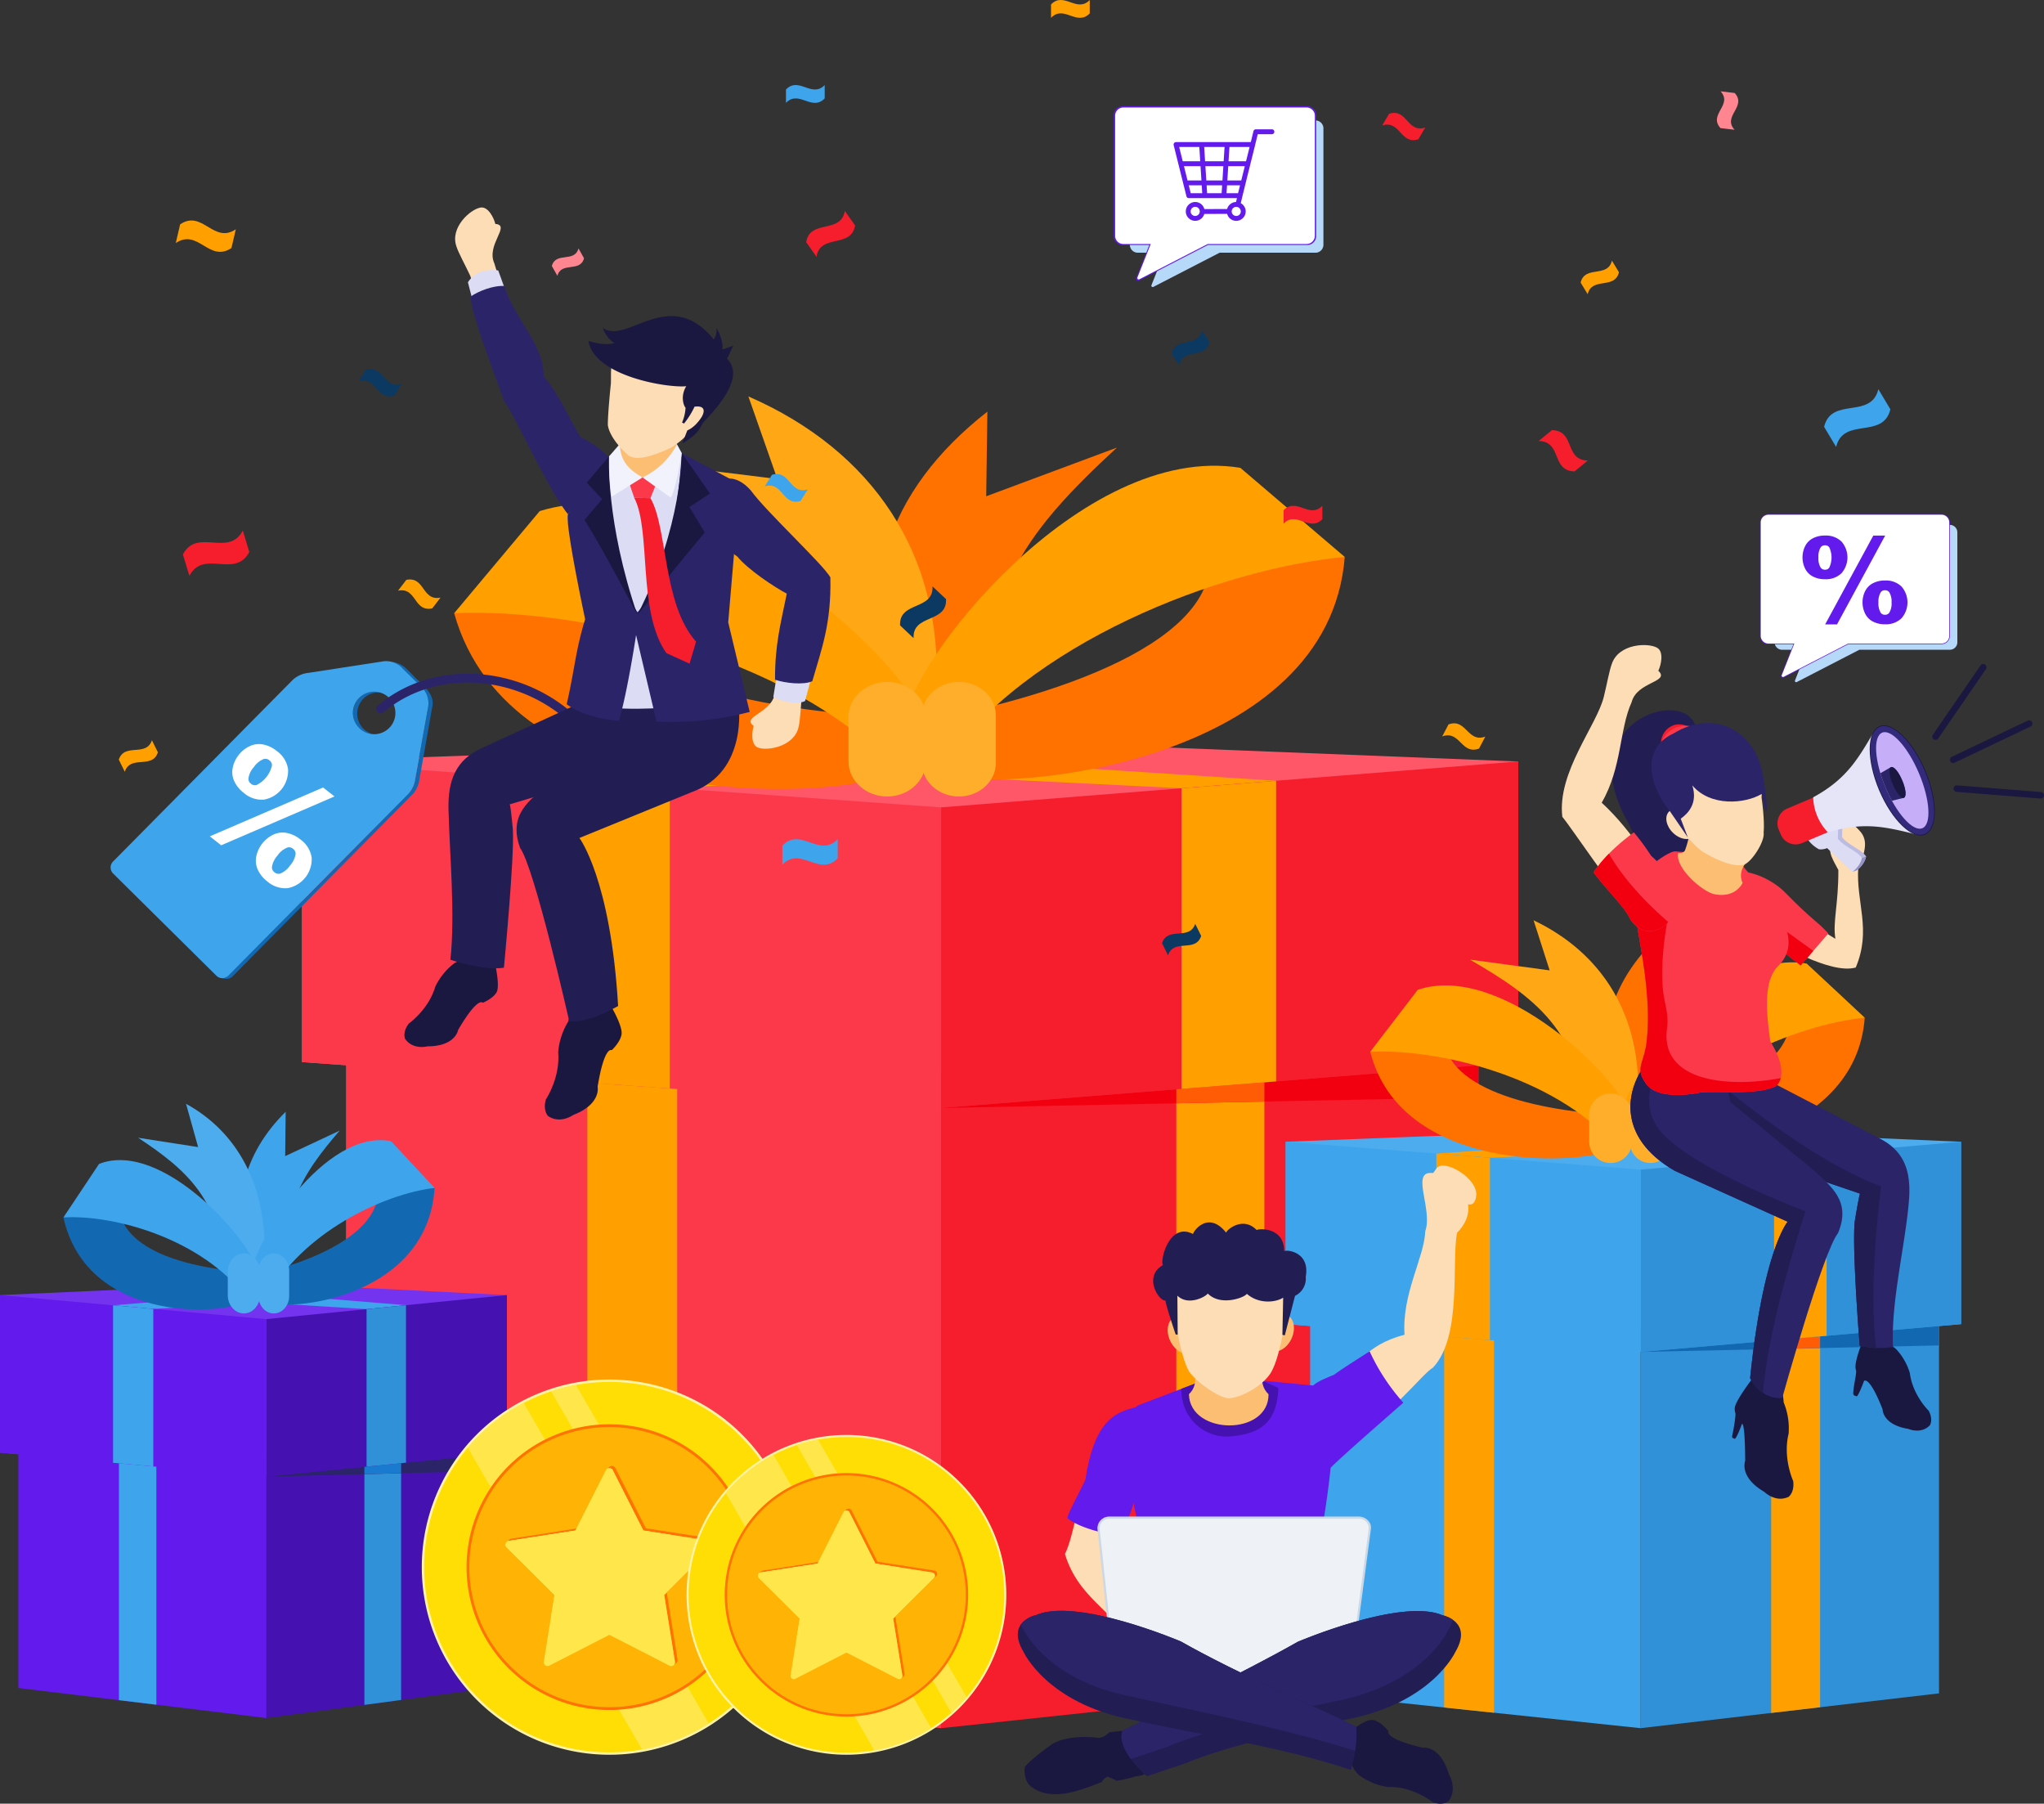 <svg xmlns="http://www.w3.org/2000/svg" width="676.015" height="596.406" viewBox="0 0 676.015 596.406">
  <rect x="0" y="0" width="676.015" height="596.406" fill="#333333" stroke="none"/>
  <g id="Group_21" data-name="Group 21" transform="translate(-1216.781 -204.478)">
    <g id="Group_4" data-name="Group 4" transform="translate(1316.658 335.564)">
      <path id="Path_3" data-name="Path 3" d="M1641.722,770.544,1831.13,755.4V656l-190.894-7.59L1428.865,656v99.4Z" transform="translate(-1428.865 -535.287)" fill="#ff5668" fill-rule="evenodd"/>
      <path id="Path_4" data-name="Path 4" d="M1813.105,1058.9l177.752-18.975V833.463l-177.752,7.59Z" transform="translate(-1601.735 -618.544)" fill="#f61d2d" fill-rule="evenodd"/>
      <path id="Path_5" data-name="Path 5" d="M1455.318,1039.924l196.819,18.975V841.053l-196.819-7.59Z" transform="translate(-1440.767 -618.544)" fill="#fb394b" fill-rule="evenodd"/>
      <path id="Path_6" data-name="Path 6" d="M1630.145,1056.894V847.705h-29.712v206.322Z" transform="translate(-1506.054 -624.952)" fill="#ffa000" fill-rule="evenodd"/>
      <path id="Path_7" data-name="Path 7" d="M1983.649,1053.833V847.569h-29.135v209.372Z" transform="translate(-1665.354 -624.891)" fill="#ffa000" fill-rule="evenodd"/>
      <path id="Path_8" data-name="Path 8" d="M1990.307,855.391l.3-10.586-178.055,14.135Z" transform="translate(-1601.487 -623.647)" fill="#f20010" fill-rule="evenodd"/>
      <path id="Path_9" data-name="Path 9" d="M1983.649,861.328v-6.456l-29.135,2.316v4.721Z" transform="translate(-1665.354 -628.176)" fill="#ff5c05" fill-rule="evenodd"/>
      <path id="Path_10" data-name="Path 10" d="M1684.641,662.994,1591.98,669l31.909,2.293,75.462-3.552Z" transform="translate(-1502.251 -541.851)" fill="#ffa000" fill-rule="evenodd"/>
      <path id="Path_11" data-name="Path 11" d="M1834.046,662.856l92.66,6.012-31.291,2.488-76.08-3.746Z" transform="translate(-1604.537 -541.788)" fill="#ffa000" fill-rule="evenodd"/>
      <path id="Path_12" data-name="Path 12" d="M1781.792,553.818c-16.1-41.859-3.928-75.824,29.363-101.919l-.388,27.994,43.225-16.093c-29.83,27.533-51.06,52.475-36.53,98.3Z" transform="translate(-1584.475 -446.879)" fill="#ff7200" fill-rule="evenodd"/>
      <path id="Path_13" data-name="Path 13" d="M1728.373,539.573c2-44.626-21.061-78.87-62.2-96.8l9.572,27.3-47.573-5.877c38.223,20.126,67.186,39.681,68.019,87.829Z" transform="translate(-1518.535 -442.773)" fill="#ffa715" fill-rule="evenodd"/>
      <path id="Path_14" data-name="Path 14" d="M1806.7,607.04c21.862,5.764,126.249-4.708,131.519-72.251l-45.53-5.465c8.926,30.592-43.815,50.984-98.229,60.559Z" transform="translate(-1593.346 -481.712)" fill="#ff7200" fill-rule="evenodd"/>
      <path id="Path_15" data-name="Path 15" d="M1791.152,569.622c.621-19.108,58.327-93.087,111.05-84.5l34.528,29.468c-40.688,3.746-105.764,28.392-133.35,69.685Z" transform="translate(-1591.858 -461.516)" fill="#ffa000" fill-rule="evenodd"/>
      <path id="Path_16" data-name="Path 16" d="M1664.253,616.986c-20.439,8.664-125.478,12.538-143.9-53.383l43.85-11.587c-2.819,31.4,53.209,44.338,108.769,46.38Z" transform="translate(-1470.025 -491.921)" fill="#ff7200" fill-rule="evenodd"/>
      <path id="Path_17" data-name="Path 17" d="M1674.75,577.975c-4.352-18.767-75.77-83.9-126.1-68.252l-28.3,33.771c40.875-1.841,109.907,13.618,145.2,50.6Z" transform="translate(-1470.025 -471.812)" fill="#ffa000" fill-rule="evenodd"/>
      <path id="Path_18" data-name="Path 18" d="M1813.821,614.389h0c6.719,0,12.217,4.964,12.217,11.029v15.825c0,6.064-5.5,11.03-12.217,11.03h0c-6.716,0-12.215-4.962-12.215-11.03V625.418C1801.606,619.352,1807.1,614.389,1813.821,614.389Z" transform="translate(-1596.561 -519.983)" fill="#ffae2b" fill-rule="evenodd"/>
      <path id="Path_19" data-name="Path 19" d="M1770.226,614.389h0c7.027,0,12.776,5.192,12.776,11.536v14.812c0,6.344-5.751,11.537-12.776,11.537h0c-7.026,0-12.777-5.192-12.777-11.537V625.925C1757.449,619.581,1763.2,614.389,1770.226,614.389Z" transform="translate(-1576.695 -519.983)" fill="#ffae2b" fill-rule="evenodd"/>
      <path id="Path_20" data-name="Path 20" d="M1813.105,677.385,2004,662.206v99.4l-190.894,15.18Z" transform="translate(-1601.735 -541.496)" fill="#f61d2d" fill-rule="evenodd"/>
      <path id="Path_21" data-name="Path 21" d="M1428.865,662.206l211.37,15.18v99.4l-211.37-15.18Z" transform="translate(-1428.865 -541.496)" fill="#fb394b" fill-rule="evenodd"/>
      <path id="Path_22" data-name="Path 22" d="M1623.89,676.213v99.4l-31.909-2.292v-99.4Z" transform="translate(-1502.251 -546.766)" fill="#ffa000" fill-rule="evenodd"/>
      <path id="Path_23" data-name="Path 23" d="M1988.928,673.785v99.4l-31.291,2.488v-99.4Z" transform="translate(-1666.759 -546.705)" fill="#ffa000" fill-rule="evenodd"/>
    </g>
    <g id="Group_5" data-name="Group 5" transform="translate(1642.002 508.782)">
      <path id="Path_24" data-name="Path 24" d="M2138.486,956.5l105.177-9.187v-60.3l-106-4.6-117.37,4.6v60.3Z" transform="translate(-2020.291 -813.781)" fill="#4dacee" fill-rule="evenodd"/>
      <path id="Path_25" data-name="Path 25" d="M2233.652,1131.425l98.7-11.511V994.667l-98.7,4.6Z" transform="translate(-2116.282 -864.288)" fill="#3091d8" fill-rule="evenodd"/>
      <path id="Path_26" data-name="Path 26" d="M2034.976,1119.915l109.292,11.511V999.27l-109.292-4.6Z" transform="translate(-2026.898 -864.288)" fill="#3ea5ec" fill-rule="evenodd"/>
      <path id="Path_27" data-name="Path 27" d="M2132.059,1130.208v-126.9h-16.5V1128.47Z" transform="translate(-2063.153 -868.175)" fill="#ffa000" fill-rule="evenodd"/>
      <path id="Path_28" data-name="Path 28" d="M2328.354,1128.351V1003.224h-16.178v127.013Z" transform="translate(-2151.61 -868.138)" fill="#ffa000" fill-rule="evenodd"/>
      <path id="Path_29" data-name="Path 29" d="M2332.051,1007.969l.169-6.422-98.872,8.575Z" transform="translate(-2116.145 -867.384)" fill="#1369b1" fill-rule="evenodd"/>
      <path id="Path_30" data-name="Path 30" d="M2328.354,1011.569v-3.916l-16.178,1.406v2.864Z" transform="translate(-2151.61 -870.13)" fill="#ff5c05" fill-rule="evenodd"/>
      <path id="Path_31" data-name="Path 31" d="M2162.319,891.253l-51.454,3.645,17.719,1.391,41.9-2.155Z" transform="translate(-2061.041 -817.762)" fill="#ffa000" fill-rule="evenodd"/>
      <path id="Path_32" data-name="Path 32" d="M2245.282,891.169l51.452,3.648-17.376,1.508-42.247-2.272Z" transform="translate(-2117.839 -817.725)" fill="#ffa000" fill-rule="evenodd"/>
      <path id="Path_33" data-name="Path 33" d="M2216.266,825.021c-8.938-25.393-2.181-46,16.3-61.828l-.216,16.983,24-9.764c-16.566,16.7-28.354,31.834-20.285,59.633Z" transform="translate(-2106.699 -760.148)" fill="#ff7200" fill-rule="evenodd"/>
      <path id="Path_34" data-name="Path 34" d="M2186.6,816.381c1.11-27.073-11.695-47.846-34.537-58.723l5.315,16.561-26.417-3.566c21.226,12.21,37.309,24.073,37.771,53.282Z" transform="translate(-2070.082 -757.658)" fill="#ffa715" fill-rule="evenodd"/>
      <path id="Path_35" data-name="Path 35" d="M2230.1,857.309c12.139,3.5,70.1-2.856,73.03-43.83l-25.282-3.315c4.956,18.558-24.33,30.928-54.546,36.737Z" transform="translate(-2111.625 -781.28)" fill="#ff7200" fill-rule="evenodd"/>
      <path id="Path_36" data-name="Path 36" d="M2221.463,834.61c.345-11.592,32.388-56.471,61.664-51.26l19.174,17.877c-22.593,2.272-58.73,17.224-74.047,42.273Z" transform="translate(-2110.798 -769.028)" fill="#ffa000" fill-rule="evenodd"/>
      <path id="Path_37" data-name="Path 37" d="M2151,863.343c-11.349,5.255-69.675,7.606-79.906-32.385l24.351-7.029c-1.567,19.047,29.545,26.9,60.4,28.135Z" transform="translate(-2043.145 -787.473)" fill="#ff7200" fill-rule="evenodd"/>
      <path id="Path_38" data-name="Path 38" d="M2156.826,839.677c-2.416-11.384-42.074-50.9-70.023-41.4l-15.713,20.486c22.7-1.116,61.031,8.262,80.631,30.7Z" transform="translate(-2043.145 -775.274)" fill="#ffa000" fill-rule="evenodd"/>
      <path id="Path_39" data-name="Path 39" d="M2234.051,861.767h0a6.758,6.758,0,0,1,6.784,6.691v9.6a6.76,6.76,0,0,1-6.784,6.691h0a6.758,6.758,0,0,1-6.783-6.691v-9.6A6.757,6.757,0,0,1,2234.051,861.767Z" transform="translate(-2113.41 -804.497)" fill="#ffae2b" fill-rule="evenodd"/>
      <path id="Path_40" data-name="Path 40" d="M2209.844,861.767h0a7.067,7.067,0,0,1,7.094,7v8.985a7.07,7.07,0,0,1-7.094,7h0a7.069,7.069,0,0,1-7.094-7v-8.985A7.067,7.067,0,0,1,2209.844,861.767Z" transform="translate(-2102.379 -804.497)" fill="#ffae2b" fill-rule="evenodd"/>
      <path id="Path_41" data-name="Path 41" d="M2233.652,899.983l106-9.208v60.3l-106,9.209Z" transform="translate(-2116.282 -817.547)" fill="#3091d8" fill-rule="evenodd"/>
      <path id="Path_42" data-name="Path 42" d="M2020.291,890.775l117.37,9.208v60.3l-117.37-9.209Z" transform="translate(-2020.291 -817.547)" fill="#3ea5ec" fill-rule="evenodd"/>
      <path id="Path_43" data-name="Path 43" d="M2128.584,899.271v60.3l-17.719-1.391v-60.3Z" transform="translate(-2061.041 -820.744)" fill="#ffa000" fill-rule="evenodd"/>
      <path id="Path_44" data-name="Path 44" d="M2331.285,897.8v60.3l-17.375,1.509v-60.3Z" transform="translate(-2152.39 -820.708)" fill="#ffa000" fill-rule="evenodd"/>
    </g>
    <g id="Group_6" data-name="Group 6" transform="translate(1216.781 569.476)">
      <path id="Path_45" data-name="Path 45" d="M1336.016,1039.711l78.942-7.935V979.7l-79.56-3.976-88.1,3.976v52.078Z" transform="translate(-1247.303 -916.458)" fill="#7433ee" fill-rule="evenodd"/>
      <path id="Path_46" data-name="Path 46" d="M1407.447,1163.174l74.083-9.941v-80.56l-74.083,3.976Z" transform="translate(-1319.352 -960.076)" fill="#4512b1" fill-rule="evenodd"/>
      <path id="Path_47" data-name="Path 47" d="M1258.329,1153.233l82.03,9.941v-86.525l-82.03-3.976Z" transform="translate(-1252.264 -960.076)" fill="#631aec" fill-rule="evenodd"/>
      <path id="Path_48" data-name="Path 48" d="M1331.192,1162.123v-81.989H1318.81v80.487Z" transform="translate(-1279.474 -963.433)" fill="#3ea5ec" fill-rule="evenodd"/>
      <path id="Path_49" data-name="Path 49" d="M1478.526,1160.519v-80.455h-12.143v82.084Z" transform="translate(-1345.867 -963.402)" fill="#3091d8" fill-rule="evenodd"/>
      <path id="Path_50" data-name="Path 50" d="M1481.3,1084.161l.126-5.545-74.21,7.405Z" transform="translate(-1319.248 -962.75)" fill="#2b2468" fill-rule="evenodd"/>
      <path id="Path_51" data-name="Path 51" d="M1478.526,1087.272v-3.382l-12.143,1.214v2.474Z" transform="translate(-1345.867 -965.123)" fill="#197acf" fill-rule="evenodd"/>
      <path id="Path_52" data-name="Path 52" d="M1353.9,983.364l-38.618,3.149,13.3,1.2,31.451-1.861Z" transform="translate(-1277.889 -919.896)" fill="#3ea5ec" fill-rule="evenodd"/>
      <path id="Path_53" data-name="Path 53" d="M1416.173,983.293l38.62,3.149-13.043,1.3-31.707-1.964Z" transform="translate(-1320.52 -919.864)" fill="#3ea5ec" fill-rule="evenodd"/>
      <path id="Path_54" data-name="Path 54" d="M1394.4,926.167c-6.709-21.931-1.637-39.725,12.236-53.4l-.161,14.667,18.016-8.433c-12.432,14.425-21.281,27.493-15.223,51.5Z" transform="translate(-1312.158 -870.141)" fill="#3ea5ec" fill-rule="evenodd"/>
      <path id="Path_55" data-name="Path 55" d="M1372.132,918.7c.834-23.379-8.777-41.321-25.922-50.714l3.99,14.3-19.827-3.078c15.931,10.543,28,20.789,28.349,46.014Z" transform="translate(-1284.676 -867.989)" fill="#4dacee" fill-rule="evenodd"/>
      <path id="Path_56" data-name="Path 56" d="M1404.776,954.05c9.111,3.021,52.618-2.466,54.815-37.853l-18.978-2.862c3.72,16.027-18.261,26.71-40.939,31.727Z" transform="translate(-1315.855 -888.39)" fill="#1369b1" fill-rule="evenodd"/>
      <path id="Path_57" data-name="Path 57" d="M1398.3,934.447c.258-10.009,24.308-48.769,46.283-44.268l14.392,15.437c-16.958,1.964-44.082,14.876-55.579,36.509Z" transform="translate(-1315.235 -877.809)" fill="#3ea5ec" fill-rule="evenodd"/>
      <path id="Path_58" data-name="Path 58" d="M1345.407,959.261c-8.518,4.537-52.294,6.568-59.974-27.968l18.276-6.07c-1.175,16.449,22.175,23.229,45.332,24.3Z" transform="translate(-1264.458 -893.739)" fill="#1369b1" fill-rule="evenodd"/>
      <path id="Path_59" data-name="Path 59" d="M1349.783,938.823c-1.814-9.832-31.579-43.956-52.558-35.757l-11.792,17.692c17.036-.964,45.807,7.135,60.517,26.513Z" transform="translate(-1264.458 -883.203)" fill="#3ea5ec" fill-rule="evenodd"/>
      <path id="Path_60" data-name="Path 60" d="M1407.746,957.9h0c2.8,0,5.091,2.6,5.091,5.778v8.291c0,3.179-2.292,5.78-5.091,5.78h0c-2.8,0-5.092-2.6-5.092-5.78v-8.291C1402.654,960.5,1404.944,957.9,1407.746,957.9Z" transform="translate(-1317.196 -908.44)" fill="#4dacee" fill-rule="evenodd"/>
      <path id="Path_61" data-name="Path 61" d="M1389.576,957.9h0c2.927,0,5.323,2.72,5.323,6.041V971.7c0,3.324-2.4,6.044-5.323,6.044h0c-2.929,0-5.326-2.72-5.326-6.044v-7.762C1384.25,960.621,1386.647,957.9,1389.576,957.9Z" transform="translate(-1308.916 -908.44)" fill="#4dacee" fill-rule="evenodd"/>
      <path id="Path_62" data-name="Path 62" d="M1407.447,990.9l79.559-7.954v52.079l-79.559,7.953Z" transform="translate(-1319.352 -919.71)" fill="#4512b1" fill-rule="evenodd"/>
      <path id="Path_63" data-name="Path 63" d="M1247.3,982.949l88.1,7.954v52.078l-88.1-7.953Z" transform="translate(-1247.303 -919.71)" fill="#631aec" fill-rule="evenodd"/>
      <path id="Path_64" data-name="Path 64" d="M1328.585,990.29v52.076l-13.3-1.2V989.088Z" transform="translate(-1277.889 -922.471)" fill="#3ea5ec" fill-rule="evenodd"/>
      <path id="Path_65" data-name="Path 65" d="M1480.725,989.017v52.077l-13.043,1.3V990.32Z" transform="translate(-1346.452 -922.439)" fill="#3091d8" fill-rule="evenodd"/>
    </g>
    <g id="Group_7" data-name="Group 7" transform="translate(1356.283 660.638)">
      <path id="Path_66" data-name="Path 66" d="M1500.9,1095.743a62.035,62.035,0,1,1,62.035,62.035A62.036,62.036,0,0,1,1500.9,1095.743Z" transform="translate(-1500.898 -1033.709)" fill="#fff3a8" fill-rule="evenodd"/>
      <path id="Path_67" data-name="Path 67" d="M1563.575,1035.135a61.25,61.25,0,1,1-61.249,61.25A61.249,61.249,0,0,1,1563.575,1035.135Z" transform="translate(-1501.54 -1034.35)" fill="#ffde05" fill-rule="evenodd"/>
      <path id="Path_68" data-name="Path 68" d="M1622.033,1136.9a61.641,61.641,0,0,1-5.928,6.06l-59.991-103.905a60.839,60.839,0,0,1,8.217-2.1l57.7,99.945Zm-13.774,12-61.2-106a61.486,61.486,0,0,0-18.475,14.813l57.619,99.8A60.863,60.863,0,0,0,1608.259,1148.891Z" transform="translate(-1513.354 -1035.167)" fill="#ffe74b" fill-rule="evenodd"/>
      <path id="Path_69" data-name="Path 69" d="M1527.8,1107.844a47.237,47.237,0,1,0,47.237-47.236A47.236,47.236,0,0,0,1527.8,1107.844Z" transform="translate(-1513.001 -1045.811)" fill="#ff7200" fill-rule="evenodd"/>
      <path id="Path_70" data-name="Path 70" d="M1575.784,1062.271a46.322,46.322,0,1,1-46.321,46.322A46.322,46.322,0,0,1,1575.784,1062.271Z" transform="translate(-1513.75 -1046.559)" fill="#ffb305" fill-rule="evenodd"/>
      <path id="Path_71" data-name="Path 71" d="M1587.943,1086.344l10.08,19.915,22.054,3.433.248.064.224.109.194.148.161.181.124.209.083.23.037.247-.013.256-.02.1-.028.1-.035.095-.042.091-.049.086-.056.081-.06.077-.068.072-15.825,15.742,3.552,22.04.014.256-.036.246-.082.23-.123.21-.161.182-.857.743.161-.182.123-.21.082-.23.035-.248-.014-.255-3.552-22.039,15.825-15.743.067-.072.062-.077.055-.082.048-.086.043-.091.036-.094.026-.1.022-.1.013-.256-.036-.246-.083-.231-.123-.209-.161-.181-.195-.147-.224-.11-.248-.065L1597.167,1107l-10.081-19.915-.047-.086-.055-.083-.061-.078-.067-.074-.073-.068-.081-.064-.086-.057-.091-.052-.24-.092-.245-.042-.245.008-.238.054-.222.1-.2.14.857-.743.2-.139.222-.1.238-.054.245-.008.246.042.24.092.091.05.086.057.08.063.073.069.068.074.062.078.053.082.048.086Zm-34.342,23.34,22-3.425-.857.743-22,3.424-.1.016-.1.025-.1.032-.1.041-.1.05-.091.059-.088.068.857-.744.087-.066.091-.059.1-.051.1-.041.1-.034.1-.024Z" transform="translate(-1523.918 -1057.077)" fill="#ff7200" fill-rule="evenodd"/>
      <path id="Path_72" data-name="Path 72" d="M1586.717,1087.693l10.081,19.915,22.052,3.432a1.267,1.267,0,0,1,.7,2.149l-15.826,15.743,3.552,22.039a1.266,1.266,0,0,1-1.873,1.3l-19.818-10.164-19.865,10.187a1.265,1.265,0,0,1-1.826-1.324l3.55-22.04-15.826-15.743a1.267,1.267,0,0,1,.758-2.158l22-3.424,10.081-19.915a1.267,1.267,0,0,1,2.264,0Z" transform="translate(-1523.549 -1057.683)" fill="#ffe74b" fill-rule="evenodd"/>
      <path id="Path_73" data-name="Path 73" d="M1586.717,1087.693l10.081,19.915,9.031,1.406a142.055,142.055,0,0,1-22.379,17.656,147.543,147.543,0,0,1-17.17,9.5l1.166-7.237-15.826-15.743a1.268,1.268,0,0,1,.758-2.158l22-3.424,10.081-19.915a1.267,1.267,0,0,1,2.264,0Z" transform="translate(-1523.549 -1057.683)" fill="#ffe74b" fill-rule="evenodd"/>
    </g>
    <g id="Group_8" data-name="Group 8" transform="translate(1443.625 678.735)">
      <path id="Path_74" data-name="Path 74" d="M1660.084,1119.891a52.872,52.872,0,1,1,52.873,52.873A52.873,52.873,0,0,1,1660.084,1119.891Z" transform="translate(-1659.857 -1066.791)" fill="#fff3a8" fill-rule="evenodd"/>
      <circle id="Ellipse_7" data-name="Ellipse 7" cx="52.204" cy="52.204" r="52.204" transform="translate(0 104.392) rotate(-89.009)" fill="#ffde05"/>
      <path id="Path_75" data-name="Path 75" d="M1763.329,1154.965a52.711,52.711,0,0,1-5.056,5.166l-51.13-88.56a51.969,51.969,0,0,1,7-1.79l49.181,85.184Zm-11.742,10.225-52.162-90.348a52.423,52.423,0,0,0-15.746,12.624l49.109,85.06A51.89,51.89,0,0,0,1751.587,1165.19Z" transform="translate(-1670.473 -1068.034)" fill="#ffe74b" fill-rule="evenodd"/>
      <path id="Path_76" data-name="Path 76" d="M1683.012,1130.206a40.26,40.26,0,1,0,40.26-40.26A40.259,40.259,0,0,0,1683.012,1130.206Z" transform="translate(-1670.173 -1077.107)" fill="#ff7200" fill-rule="evenodd"/>
      <circle id="Ellipse_8" data-name="Ellipse 8" cx="39.48" cy="39.48" r="39.48" transform="translate(12.923 14.327) rotate(-1.019)" fill="#ffb305"/>
      <path id="Path_77" data-name="Path 77" d="M1734.272,1111.88l8.592,16.975,18.8,2.926.212.056.189.093.167.125.138.155.1.179.071.2.031.21-.012.218-.017.088-.024.084-.03.08-.036.078-.041.074-.048.069-.052.066-.057.062-13.488,13.418,3.028,18.785.011.218-.03.21-.07.2-.106.178-.136.155-.731.633.138-.156.106-.178.069-.2.031-.211-.013-.219-3.027-18.785,13.487-13.417.057-.062.053-.065.047-.069.042-.074.035-.077.031-.082.024-.084.017-.086.011-.219-.031-.21-.07-.2-.1-.178-.139-.155-.166-.127-.19-.093-.212-.055-18.8-2.926-8.592-16.974-.041-.073-.046-.071-.052-.068-.058-.062-.062-.058-.069-.054-.073-.05-.078-.043-.2-.078-.21-.035-.209.005-.2.047-.189.083-.172.119.73-.634.172-.118.189-.084.2-.046.207-.006.211.035.2.079.077.044.073.048.069.054.062.059.057.062.053.067.046.07.041.073ZM1705,1131.774l18.747-2.918-.731.633-18.747,2.918-.088.013-.087.021-.087.029-.084.035-.08.043-.078.05-.075.058.731-.633.074-.057.079-.051.08-.042.084-.035.086-.028.088-.021Z" transform="translate(-1679.477 -1086.709)" fill="#ff7200" fill-rule="evenodd"/>
      <path id="Path_78" data-name="Path 78" d="M1733.228,1113.03,1741.82,1130l18.8,2.926a1.079,1.079,0,0,1,.6,1.832l-13.488,13.417,3.026,18.786a1.08,1.08,0,0,1-1.6,1.109l-16.891-8.663-16.93,8.683a1.078,1.078,0,0,1-1.451-.47,1.061,1.061,0,0,1-.1-.659l3.024-18.786-13.488-13.416a1.081,1.081,0,0,1,.645-1.841l18.747-2.918,8.593-16.974a1.079,1.079,0,0,1,1.929,0Z" transform="translate(-1679.163 -1087.225)" fill="#ffe74b" fill-rule="evenodd"/>
      <path id="Path_79" data-name="Path 79" d="M1733.228,1113.03,1741.82,1130l7.7,1.2a121.068,121.068,0,0,1-19.074,15.047,125.548,125.548,0,0,1-14.634,8.1l.993-6.168-13.488-13.416a1.081,1.081,0,0,1,.645-1.841l18.747-2.918,8.593-16.974a1.079,1.079,0,0,1,1.929,0Z" transform="translate(-1679.163 -1087.225)" fill="#ffe74b" fill-rule="evenodd"/>
    </g>
    <g id="Group_11" data-name="Group 11" transform="translate(1733.326 417.774)">
      <g id="Group_9" data-name="Group 9" transform="translate(22.693 135.435)">
        <path id="Path_80" data-name="Path 80" d="M2364.436,1011.48s-2.878,6.958-2.025,9.1c.334.84-.86,5.324-.9,7.626-.016.98.864.852,1.041,1.04.47.5,2.533-5.087,2.533-5.087s1.717-1.888,6.128,9.394c0,0-.081,5.1,8.521,6.475,0,0,4.159,1.87,7.113-1.192,0,0,1.223-1.825-.392-4.817,0,0-5.3-5.14-6.224-12.432a19.877,19.877,0,0,0-4.642-8.043s-2.768-2.28-3.963-1.4S2364.436,1011.48,2364.436,1011.48Z" transform="translate(-2287.823 -916.28)" fill="#1a1840" fill-rule="evenodd"/>
        <path id="Path_81" data-name="Path 81" d="M2295.457,1032.929s-5.484,7.128-5.881,9.638a4.272,4.272,0,0,0,.169,1.868c.2.661-.5,5.151-1.047,7.457-.237,1.006.577.818.716,1.019.484.7,2.494-4.824,2.494-4.824s1.013-1.535,1.088,12.151c0,0-2.153,5.339,6.357,10.284,0,0,3.626,3.659,7.982,1.629,0,0,2.029-1.43,1.54-5.239,0,0-3.5-7.569-1.519-15.633a22.437,22.437,0,0,0-1.633-10.36s-.192-4.087-1.281-4.932C2301.308,1033.554,2297.144,1036.364,2295.457,1032.929Z" transform="translate(-2255.045 -925.93)" fill="#1a1840" fill-rule="evenodd"/>
        <path id="Path_82" data-name="Path 82" d="M2298.146,855.645l34.582,18.005c7.929,4.128,10.258,10.7,9.554,20.065-1.1,14.6-6.117,34.189-5.272,48.795a29.034,29.034,0,0,1-11.051-.394s-2.612-32.445-1.617-41.217c0,0,1.249-7.712,1.721-9.086l-36.17-12.356-12.137-24.517Z" transform="translate(-2250.142 -845.852)" fill="#2b2468" fill-rule="evenodd"/>
        <path id="Path_83" data-name="Path 83" d="M2331.4,942.815a34.005,34.005,0,0,1-5.437-.7s-2.612-32.445-1.617-41.217c0,0,1.249-7.712,1.721-9.086l-36.17-12.356-12.137-24.517,1.332.046c17.4,14.307,37.157,28.143,53.963,34.418C2333.051,889.4,2328.692,921.536,2331.4,942.815Z" transform="translate(-2250.142 -845.852)" fill="#221e54" fill-rule="evenodd"/>
        <path id="Path_84" data-name="Path 84" d="M2242.249,876.849l37.307,16.819s-8.1,9.315-12.417,51.7c.79,1.974,4.99,7.316,10.633,6.526,0,0,13.456-48.221,18.448-54.476,4.371-10.406-2.076-15.322-8.45-21.071l-27.157-22.216-1.345-6.34-24.235-9.373C2225.23,849,2222.685,865.577,2242.249,876.849Z" transform="translate(-2227.558 -838.42)" fill="#2b2468" fill-rule="evenodd"/>
        <path id="Path_85" data-name="Path 85" d="M2242.249,876.849l37.307,16.819s-8.1,9.315-12.417,51.7a12.637,12.637,0,0,0,4.294,4.887c1.758-23.537,13.569-58.185,14.015-60.06-7.839-2.984-35.2-14.014-46.346-24.724-7.956-7.641-6.108-17.509-.575-25.7l-3.494-1.352C2225.23,849,2222.685,865.577,2242.249,876.849Z" transform="translate(-2227.558 -838.42)" fill="#221e54" fill-rule="evenodd"/>
      </g>
      <path id="Path_86" data-name="Path 86" d="M2242.223,654.333s9.722-12.245,2.254-15.56c-.806-16.5-42.557-4.836-22.724,29.724,2.215,3.857,7.725,18.485-1.9,18.977C2226.692,697.636,2252.871,686.61,2242.223,654.333Z" transform="translate(-2199.851 -609.84)" fill="#221e54" fill-rule="evenodd"/>
      <path id="Path_87" data-name="Path 87" d="M2324.492,714.564c-1.616-3.17-3.682-5.875-2.317-9.19-1.877-1.5-.256-4.226.98-5.6.542-.726,4.714-2.226,7.78,1.179,2.093,2.109,4.031,4.657.131,12.895-.742,11.543,4.469,20.413-.826,32.956-8.695,2.391-25.452-8.38-29.233-9.109-13.664-3.644-12.324-11.942-7.264-16.939,1.367-1.248,19.918,10.592,29.774,16.553C2322.565,731.829,2324.55,725.867,2324.492,714.564Z" transform="translate(-2233.034 -640.174)" fill="#fdddb6" fill-rule="evenodd"/>
      <path id="Path_88" data-name="Path 88" d="M2281.693,729.813c7.3-4.267,17.323,1.31,21.227,5.291,9.574,9.758,10.136,9.055,14.455,13.676l-9.168,10.594L2285.849,741.9Z" transform="translate(-2229.22 -653.432)" fill="#fb394b" fill-rule="evenodd"/>
      <path id="Path_89" data-name="Path 89" d="M2313.346,758.607l-4.175,4.824-22.359-17.473-2.978-8.66Z" transform="translate(-2230.183 -657.49)" fill="#f20010" fill-rule="evenodd"/>
      <path id="Path_90" data-name="Path 90" d="M2262.995,717.725c3.124,6.394,25.966,24.753,14.028,36.377-4.942,4.813-3.98,15.205-2.623,24.975,0,0,6.659,9.7,2.07,14.671-5.929,3.182-18.765,1.606-25.1,2.181,0,0-13.712,3.164-18.042-2.871-3.881-5.41-.629-6.481.213-14.23,2.1-19.3-4.969-40.815-4.648-51.6,2.134-3.842,12.277-11.805,14.484-10.962Z" transform="translate(-2205.46 -648)" fill="#fb394b" fill-rule="evenodd"/>
      <path id="Path_91" data-name="Path 91" d="M2277.848,798.154a5.894,5.894,0,0,1-1.378,2.557c-5.929,3.182-18.765,1.606-25.1,2.181,0,0-13.712,3.164-18.042-2.871-3.881-5.411-.63-6.481.213-14.23,2.1-19.3-4.969-40.815-4.648-51.6a14.114,14.114,0,0,1,1.941-2.511c6.275,3.95,11.07,6.975,11.07,6.975s-4.446,17.569-2.922,30.907c.492,4.315,1.906,7.465,1.275,12.026C2237.814,799.18,2260,801.5,2277.848,798.154Z" transform="translate(-2205.46 -654.963)" fill="#f20010" fill-rule="evenodd"/>
      <path id="Path_92" data-name="Path 92" d="M2279.271,709.307s-3.665,3.339-1.768,7.364c0,0-2.158,5.165-9.368,3.754-3.851-.816-12.956-8.574-11.943-13.584,0,0,1.677.146,2.234-.871a27.6,27.6,0,0,0,1.716-11.893Z" transform="translate(-2217.712 -638.046)" fill="#fcbe72" fill-rule="evenodd"/>
      <path id="Path_93" data-name="Path 93" d="M2250.195,639.956a6.067,6.067,0,1,1-3.982,7.971A6.312,6.312,0,0,1,2250.195,639.956Z" transform="translate(-2213.094 -613.49)" fill="#f61d2d" fill-rule="evenodd"/>
      <path id="Path_94" data-name="Path 94" d="M2251,641.286c3.829-1.448,7.891-.088,9.072,3.037s-.966,6.831-4.8,8.279-7.891.088-9.071-3.038S2247.17,642.733,2251,641.286Z" transform="translate(-2213.107 -614.034)" fill="#fb394b" fill-rule="evenodd"/>
      <path id="Path_95" data-name="Path 95" d="M2250.024,691.569c1.578-1.577,4.686-1.027,6.944,1.232s2.807,5.367,1.23,6.944-4.687,1.026-6.945-1.232S2248.446,693.146,2250.024,691.569Z" transform="translate(-2214.567 -636.512)" fill="#fdddb6" fill-rule="evenodd"/>
      <path id="Path_96" data-name="Path 96" d="M2279.51,667.558s1.1,7.457.68,11.57c.5,2.993-3.933,9.767-6.44,10.635-1.328.462-5.363.767-13.837-4.319a25.349,25.349,0,0,1-5.348-5.492s-9.679-13.13-7.621-18.553c0,0,3.121-12.581,14.432-13.159,0,0,11.551-2.6,13.976,3.7C2279.9,657.7,2279.895,662.606,2279.51,667.558Z" transform="translate(-2213.457 -617.183)" fill="#fdddb6" fill-rule="evenodd"/>
      <path id="Path_97" data-name="Path 97" d="M2278.018,668.413c-.589-2.438-.665-2.867-1.376-5.879-5.411,3.218-16.824,4.339-22.936-2.82,1.845,5.813-1.274,9.169-3.833,11l2.355,6.2-5.917-8.637c-6.657-8.168-10-20.622,1.21-25.762,13.269-8.1,26.344-1.129,29.312,12.659C2277.836,659.834,2278.729,668.144,2278.018,668.413Z" transform="translate(-2210.548 -613.297)" fill="#2b2468" fill-rule="evenodd"/>
      <path id="Path_98" data-name="Path 98" d="M2209.392,611.112c1.753-6.9,12.868-6.566,8.828-10.4.9-1.825,1.909-6.239-.369-7.58-3.018-1.775-12.722-1.417-15.006,5.294-.8,2.049-1.616,6.671-2.622,10.77-2.233,9.473-15.546,25.059-13.752,39.837,3.047,3.557,16.811,24.6,25.335,33.455,8.887-1.931,10.474-6.856,8.364-10.489-2.9-4.984-10.034-17.839-20.679-27.657C2206.27,632.639,2205.289,620.095,2209.392,611.112Z" transform="translate(-2186.305 -592.219)" fill="#fdddb6" fill-rule="evenodd"/>
      <path id="Path_99" data-name="Path 99" d="M2231.979,729.953c.23-6.713-1.533-12.2-7.535-17.382a76.6,76.6,0,0,0-5.709-7.758c-4.633,3.382-9.954,8.088-13.318,13.227,4.712,6.348,10.458,11.6,12.107,15.5C2222.813,741.528,2231.778,735.825,2231.979,729.953Z" transform="translate(-2194.904 -642.875)" fill="#fb394b" fill-rule="evenodd"/>
      <path id="Path_100" data-name="Path 100" d="M2210.5,717.623a40.98,40.98,0,0,0-5.077,6.18c4.711,6.347,10.458,11.6,12.105,15.5,3.841,5.8,9.624,4.376,12.576.911C2223.229,734.252,2215.51,726.364,2210.5,717.623Z" transform="translate(-2194.905 -648.638)" fill="#f20010" fill-rule="evenodd"/>
      <path id="Path_101" data-name="Path 101" d="M2426.491,603.8h0a1.086,1.086,0,0,0-1.507.278l-15.776,22.924a1.088,1.088,0,0,0,.278,1.507h0a1.087,1.087,0,0,0,1.508-.278l15.775-22.924A1.085,1.085,0,0,0,2426.491,603.8Z" transform="translate(-2286.503 -597.345)" fill="#1a1840" fill-rule="evenodd"/>
      <path id="Path_102" data-name="Path 102" d="M2446.8,638.066h0a1.088,1.088,0,0,0-1.446-.512l-25.123,11.965a1.088,1.088,0,0,0-.512,1.445h0a1.087,1.087,0,0,0,1.445.513l25.123-11.965A1.088,1.088,0,0,0,2446.8,638.066Z" transform="translate(-2291.27 -612.568)" fill="#1a1840" fill-rule="evenodd"/>
      <path id="Path_103" data-name="Path 103" d="M2451.733,679.915h0a1.086,1.086,0,0,0-1-1.166l-27.739-2.2a1.087,1.087,0,0,0-1.167.994h0a1.087,1.087,0,0,0,1,1.166l27.74,2.2A1.087,1.087,0,0,0,2451.733,679.915Z" transform="translate(-2292.267 -630.157)" fill="#1a1840" fill-rule="evenodd"/>
      <g id="Group_10" data-name="Group 10" transform="translate(71.317 26.546)">
        <path id="Path_104" data-name="Path 104" d="M2336.641,704.11a11,11,0,0,0,3.732,3.28,5.3,5.3,0,0,0,2.688-.387l8.383,7.869a7.758,7.758,0,0,0,3.134-4.588c-1.4-2.224-5.931-3.8-7.958-6.381q.059-2.158.115-4.316a5.444,5.444,0,0,0-3.686-.046C2343.064,700.975,2340.515,702.431,2336.641,704.11Z" transform="translate(-2325.258 -666.917)" fill="#bcbbe2" fill-rule="evenodd"/>
        <path id="Path_105" data-name="Path 105" d="M2334.125,705.038a11.007,11.007,0,0,0,3.732,3.28,5.285,5.285,0,0,0,2.688-.387l8.384,7.868a7.75,7.75,0,0,0,3.134-4.588c-1.4-2.224-5.929-3.8-7.956-6.38q.055-2.158.115-4.315a5.45,5.45,0,0,0-3.688-.046C2340.547,701.9,2338,703.361,2334.125,705.038Z" transform="translate(-2324.126 -667.335)" fill="#dcdcf4" fill-rule="evenodd"/>
        <path id="Path_106" data-name="Path 106" d="M2365.555,719.308l-1.384.511c-.207,1.777-2,3.72-3.134,4.588l1.384-.511C2363.3,723.239,2365.234,721.47,2365.555,719.308Z" transform="translate(-2336.234 -675.942)" fill="#9592c5" fill-rule="evenodd"/>
        <path id="Path_107" data-name="Path 107" d="M2319.2,686.563l11.341-4.781,4.829,11.456-11.34,4.78a5.335,5.335,0,0,1-6.97-2.835l-.7-1.651A5.337,5.337,0,0,1,2319.2,686.563Z" transform="translate(-2315.948 -659.059)" fill="#f61d2d" fill-rule="evenodd"/>
        <path id="Path_108" data-name="Path 108" d="M2342.314,677.484c12.232-3.8,19.689-1.634,29.767.783l-14.443-34.26c-5.306,8.9-8.961,15.752-20.222,21.857v0a17.568,17.568,0,0,0,4.9,11.614Z" transform="translate(-2325.607 -642.065)" fill="#e5e5f7" fill-rule="evenodd"/>
        <path id="Path_109" data-name="Path 109" d="M2374.62,640.768c4.234-1.786,11.051,4.794,15.224,14.694s4.126,19.375-.108,21.16-11.052-4.794-15.226-14.694S2370.386,642.554,2374.62,640.768Z" transform="translate(-2340.901 -640.476)" fill="#1a1840" fill-rule="evenodd"/>
        <path id="Path_110" data-name="Path 110" d="M2374.906,641.2c4.109-1.732,10.778,4.788,14.9,14.562s4.131,19.1.023,20.832-10.778-4.788-14.9-14.562S2370.8,642.929,2374.906,641.2Z" transform="translate(-2341.091 -640.675)" fill="#332a7c" fill-rule="evenodd"/>
        <path id="Path_111" data-name="Path 111" d="M2377.241,644.742c3.057-1.288,8.517,4.738,12.193,13.462s4.182,16.839,1.125,18.127-8.516-4.739-12.193-13.461S2374.184,646.031,2377.241,644.742Z" transform="translate(-2342.624 -642.317)" fill="#c7aef9" fill-rule="evenodd"/>
        <path id="Path_112" data-name="Path 112" d="M2381.214,665.633l.012-.006h0c1.121-.451,2.647,1.571,3.823,4.361s1.559,5.3.454,5.782h0s.04-.016-.012.006a1.269,1.269,0,0,1-.324.071l-3.519.857a48.3,48.3,0,0,1-3.819-9.093l3.158-1.84A1.125,1.125,0,0,1,2381.214,665.633Z" transform="translate(-2343.788 -651.763)" fill="#2b2468" fill-rule="evenodd"/>
        <path id="Path_113" data-name="Path 113" d="M2383.818,665.547c.861-.363,2.517,1.614,3.7,4.415s1.44,5.367.579,5.73-2.516-1.614-3.7-4.415S2382.955,665.909,2383.818,665.547Z" transform="translate(-2346.254 -651.736)" fill="#1a1840" fill-rule="evenodd"/>
      </g>
    </g>
    <g id="Group_13" data-name="Group 13" transform="translate(1253.363 423.066)">
      <g id="Group_12" data-name="Group 12">
        <path id="Path_114" data-name="Path 114" d="M1380.039,706.749c1.55.266,2.611.632,3.895-.54l59.9-60.585a9.322,9.322,0,0,0,1.89-4.451l4.421-24.986c.1-3.685-3.115-6.136-5.466-8.461-3.678-3.639-4.219-4.915-8.549-5.656,3.049.744,4.936,3.393,7.075,5.509,2.675,2.647,6.135,5.08,5.459,9.29l-4.324,24.066a8.916,8.916,0,0,1-2.377,4.989l-59.85,60.406a2.926,2.926,0,0,1-2.073.418Zm49.42-80.741c-6.009-.764-7.29-8.216-3.693-11.854,2.41-2.434,5.051-2.473,7.69-1.727a7.031,7.031,0,0,0-2.612,13.817Z" transform="translate(-1343.603 -601.942)" fill="#1369b1" fill-rule="evenodd"/>
        <path id="Path_115" data-name="Path 115" d="M1314.629,672.084l34.165,33.8a2.8,2.8,0,0,0,3.955-.021l59.414-60.047a8.924,8.924,0,0,0,2.377-4.989l4.324-24.066a7.343,7.343,0,0,0-2.47-6.51l-2.9-2.869-3.089-3.056a7.289,7.289,0,0,0-6.229-2.42l-24.993,3.844a8.912,8.912,0,0,0-5.29,2.462l-59.284,59.915a2.806,2.806,0,0,0,.021,3.955ZM1405.91,614a7.03,7.03,0,1,1-9.944.053A7.03,7.03,0,0,1,1405.91,614Z" transform="translate(-1313.804 -601.838)" fill="#3ea5ec" fill-rule="evenodd"/>
        <path id="Path_116" data-name="Path 116" d="M1410.922,666.092l3.764,2.964-37.471,16.15-3.764-2.963,37.471-16.151Zm-27.91-10.775a10.068,10.068,0,0,0-1.962,4.135,7.094,7.094,0,0,0,.448,4.471,10.2,10.2,0,0,0,3.192,3.956,9.01,9.01,0,0,0,6.7,2.218,9.7,9.7,0,0,0,7.936-10.081,9.011,9.011,0,0,0-3.728-5.99,10.2,10.2,0,0,0-4.594-2.174,7.091,7.091,0,0,0-4.451.613,10.03,10.03,0,0,0-3.539,2.853Zm5.017,4.011a7.112,7.112,0,0,1,3.247-2.646,2.034,2.034,0,0,1,1.884.438,1.963,1.963,0,0,1,.843,1.709,9.614,9.614,0,0,1-5.061,6.428,1.948,1.948,0,0,1-1.872-.4,2.014,2.014,0,0,1-.854-1.745,7.135,7.135,0,0,1,1.815-3.783Zm2.78,25.272a10.165,10.165,0,0,0-1.963,4.125,7.172,7.172,0,0,0,.437,4.471,10.266,10.266,0,0,0,3.182,3.957,9.017,9.017,0,0,0,6.724,2.221,9.728,9.728,0,0,0,7.947-10.094,9.027,9.027,0,0,0-3.736-6.016,10.282,10.282,0,0,0-4.593-2.164,7.173,7.173,0,0,0-4.45.625,10.165,10.165,0,0,0-3.548,2.876Zm5.014,4.017a7.2,7.2,0,0,1,3.261-2.664,1.952,1.952,0,0,1,1.879.4,2.026,2.026,0,0,1,.86,1.722,7.31,7.31,0,0,1-1.839,3.813,7.2,7.2,0,0,1-3.266,2.67,2.022,2.022,0,0,1-1.876-.433,1.968,1.968,0,0,1-.85-1.713A7.221,7.221,0,0,1,1395.823,688.617Z" transform="translate(-1340.639 -624.285)" fill="#fff" fill-rule="evenodd"/>
      </g>
      <path id="Path_117" data-name="Path 117" d="M1475.9,622.207a1.462,1.462,0,0,1-1.884-2.236c9.795-8.253,22.367-11.5,34.721-10.286a53.333,53.333,0,0,1,25.791,9.728,51.408,51.408,0,0,1,17.9,22.944l-2.721,1.077a48.484,48.484,0,0,0-16.882-21.647,50.423,50.423,0,0,0-24.378-9.189C1496.848,611.462,1485.06,614.49,1475.9,622.207Z" transform="translate(-1385.651 -605.258)" fill="#2b2468" fill-rule="evenodd"/>
    </g>
    <g id="Group_14" data-name="Group 14" transform="translate(1350.539 273.075)">
      <path id="Path_118" data-name="Path 118" d="M1697.664,567.024c-.772,6.773-11.359,7.89-7.032,11.008-.619,1.848-1,6.165,1.329,7.141,3.092,1.294,12.252-.3,13.552-6.958.5-2.047.671-6.537,1.1-10.555.9-9.274,11.857-26.526,8.248-40.312-3.348-2.982-18.6-19.18-28.1-26.07-8.181,2.98-9.016,6.4-7.529,10.135,1.817,4.569,10.386,16.324,23.534,22.815C1697.846,546.2,1700.4,557.974,1697.664,567.024Z" transform="translate(-1575.115 -406.605)" fill="#fdddb6" fill-rule="evenodd"/>
      <path id="Path_119" data-name="Path 119" d="M1713.548,608.69l-1.3,8.087c.038.314,6.637,3.125,10.49,1.377l2.353-8.8Z" transform="translate(-1590.24 -454.929)" fill="#dcdcf4" fill-rule="evenodd"/>
      <path id="Path_120" data-name="Path 120" d="M1533.917,347.68c-2.849-6.193,5.627-12.635.311-13.059-.428-1.9-2.335-5.794-4.837-5.42-3.315.5-10.323,6.6-7.985,12.974.635,2.009,2.815,5.938,4.532,9.6l13.169,41.205,21.083,35.887,10.463-15.912-8.834-6.673-11.948-18.57C1547.874,374.917,1536.271,356.836,1533.917,347.68Z" transform="translate(-1504.17 -329.176)" fill="#fdddb6" fill-rule="evenodd"/>
      <path id="Path_121" data-name="Path 121" d="M1530.77,379.112l-2.141-8.257s2.547-4.976,10.019-3.943l3.055,8.435Z" transform="translate(-1507.63 -346.09)" fill="#dcdcf4" fill-rule="evenodd"/>
      <path id="Path_122" data-name="Path 122" d="M1597.079,809.67s3.608,6.182,3.158,8.8-3.24,5.192-3.24,5.192-2.39-1.722-4.672,12.069c0,0,1.311,5.733-8.068,9.348,0,0-4.25,3.106-8.315.356,0,0-1.815-1.768-.709-5.531,0,0,4.753-7.069,4.052-15.522A22.928,22.928,0,0,1,1582.6,814.2s.854-4.091,2.089-4.767a36.23,36.23,0,0,1,7.053-.5c.605.174-.762-.149,1.244.03A32.355,32.355,0,0,1,1597.079,809.67Z" transform="translate(-1528.436 -544.997)" fill="#1a1840" fill-rule="evenodd"/>
      <path id="Path_123" data-name="Path 123" d="M1520.306,782.106s1.88,7.9.608,10.037-4.568,3.441-4.568,3.441-1.508-2.3-8.126,8.958c0,0-.781,5.439-10.175,5.446,0,0-4.747,1.283-7.37-2.479,0,0-.99-2.152,1.238-5.063,0,0,6.517-4.571,8.741-12.179a21.427,21.427,0,0,1,6.313-7.772s3.334-1.956,4.457-.817S1520.306,782.106,1520.306,782.106Z" transform="translate(-1490.456 -532.596)" fill="#1a1840" fill-rule="evenodd"/>
      <path id="Path_124" data-name="Path 124" d="M1564.514,623.654l-36.66,16.807c-8.4,3.853-11.152,10.518-10.911,20.232.378,15.143,2.256,34.672.624,49.715,0,0,10.9,3.728,17.7,2.647,0,0,3.531-36.653,2.959-45.766,0,0-.592-6.825-1.008-8.269l34.588-10.339,13.813-24.7Z" transform="translate(-1502.366 -461.662)" fill="#221e54" fill-rule="evenodd"/>
      <path id="Path_125" data-name="Path 125" d="M1631.3,621.4s3.251,22.23-15.44,28.957l-37.2,15.19s10.328,13.563,12.8,55.558c0,0-10.4,6.043-16.191,4.936,0,0-11.4-50.512-16.234-57.234-3.974-10.977,2.942-15.721,9.824-21.329l29.208-21.541,1.717-6.48,28.457-6.047Z" transform="translate(-1520.787 -457.053)" fill="#221e54" fill-rule="evenodd"/>
      <path id="Path_126" data-name="Path 126" d="M1576.752,438.928c-1.211-5.8.571-6.759-10.257-12.678-2.646-4.029-7.476-14.973-12.159-20,.148-10.581-9.705-19-12.942-29.88-3.709-.242-8.689,1.715-11.264,3.548.612,6.763,7.265,23.433,11.048,34.3,3,3.657,15.412,31.02,21.428,37.85C1570.253,456.474,1578.57,447.643,1576.752,438.928Z" transform="translate(-1508.306 -350.401)" fill="#2b2468" fill-rule="evenodd"/>
      <path id="Path_127" data-name="Path 127" d="M1627.366,476.559l18.681,8.429s-8.682,12.236-5.535,20.35l-3.473,26.157,2.5,23.049c-1.98,4.453-44.655,7.618-48.074.459-1.286-4.032,1.256-15.874,4.5-26.5,0,0-8.117-29.45-7.325-33.484,0,0,11.324-14.191,8.169-19.56l5.476.4,3.939-3.8,18.4.019Z" transform="translate(-1534.601 -393.463)" fill="#dcdcf4" fill-rule="evenodd"/>
      <path id="Path_128" data-name="Path 128" d="M1620.281,470.732l18.536.754c-.745,4.767-3.924,7.861-6.927,10.282l-7.872-.058C1621.668,478.816,1619.575,475.475,1620.281,470.732Z" transform="translate(-1548.802 -392.862)" fill="#c5d2e1" fill-rule="evenodd"/>
      <path id="Path_129" data-name="Path 129" d="M1619.83,463.911l-.088,6.885s-1.189,5.264,6.6,5.6c4.178.124,12.25-2.9,12.47-7.716l-.251-13.594Z" transform="translate(-1548.592 -385.825)" fill="#fcbe72" fill-rule="evenodd"/>
      <path id="Path_130" data-name="Path 130" d="M1623.7,489.381l5.454,1.146,5.676-.806-3.056,7.649-5.359-.094Z" transform="translate(-1550.403 -401.252)" fill="#fb394b" fill-rule="evenodd"/>
      <path id="Path_131" data-name="Path 131" d="M1626.063,476.116l16.951,9.045c-4.488,3.848-2.822,16.257.326,24.37l-1.912,22.546,7.1,29.622a102.626,102.626,0,0,1-30.811,3.187l-6.762-28.613s-2.871,19.026-5.66,28.293c-7.324-.348-14.134-2.955-17.287-5.42,2.6-11.2,2.857-17.474,6.1-28.1,0,0-6.52-30.566-5.728-34.6,0,0,10.174-15.843,7.02-21.211l6.625,1.96c-2.5,19.74,3.7,43.426,9.411,51.533C1620.635,518.54,1624.887,495.976,1626.063,476.116Z" transform="translate(-1534.344 -394.888)" fill="#2b2468" fill-rule="evenodd"/>
      <path id="Path_132" data-name="Path 132" d="M1645.185,476.836s.32,24.135-14.673,53.518c0,0,14.262-17.734,22.275-27.271l-5.065-8.42,6.8-4.456Z" transform="translate(-1553.467 -395.608)" fill="#1a1840" fill-rule="evenodd"/>
      <path id="Path_133" data-name="Path 133" d="M1606.854,478.8s-1.167,21.519,9.367,52.437c0,0-10.937-21.018-17.473-31.43l5.828-6.879-5.1-5.429Z" transform="translate(-1539.177 -396.492)" fill="#1a1840" fill-rule="evenodd"/>
      <path id="Path_134" data-name="Path 134" d="M1613.483,475.452s-.057,8.989.891,13.315l10.183-6.348c-4.286-2.378-7.417-5.291-7.52-11.06Z" transform="translate(-1545.806 -393.144)" fill="#f2f2fc" fill-rule="evenodd"/>
      <path id="Path_135" data-name="Path 135" d="M1646.58,474.462s-2.051,12.682-3.675,14.69l-9.293-6.644a24.978,24.978,0,0,0,11.406-10.949Z" transform="translate(-1554.862 -393.234)" fill="#f2f2fc" fill-rule="evenodd"/>
      <path id="Path_136" data-name="Path 136" d="M1675.91,499.931c.993,6.355,1.691,13.878,8.053,18.019,3.438,4.229,12.19,10.077,16.333,12.239-2.113,10.369-3.911,16.855-3.892,28.457,3.377,1.149,9.46,1.825,12.33.5,3.075-10.708,6.343-19.03,5.973-34.347-2.271-4.152-21.269-21.766-26.249-28.661C1681.839,488.535,1674.81,492.885,1675.91,499.931Z" transform="translate(-1573.84 -402.493)" fill="#2b2468" fill-rule="evenodd"/>
      <path id="Path_137" data-name="Path 137" d="M1613.761,420.992s-1,9.29-1.016,13.7c0,0,.125,3.935,6.233,9.588a5.066,5.066,0,0,0,.988.765c1.358.636,4.027,1.695,13.58-2.751a26.981,26.981,0,0,0,6.283-5.228s11.731-12.841,10.153-18.821c0,0-2.915-10.972-14.843-12.848,0,0-13.366-4.389-16.638,2.017C1613.037,413.014,1613.907,415.7,1613.761,420.992Z" transform="translate(-1545.474 -362.808)" fill="#fdddb6" fill-rule="evenodd"/>
      <path id="Path_138" data-name="Path 138" d="M1601.055,402.673s5.1,1.827,8.723.689c0,0-2.459-.842-3.954-4.987,7.895,5.8,22.035-14.233,36.72,3.856a6.5,6.5,0,0,0,.914-3.872c1.315,2.5,2.2,5.114,1.9,7.18l3.605-1.27-2.037,4.308c6.359,6.384-4.279,17.219-8.089,21.321-1.7,3.828-4.572,5.344-6.731,6.672l1.676-4.307c3.425-1.3,8.842-8.674,2.374-7.831a26.362,26.362,0,0,1-3.473,5.576l-.652-.327a14.244,14.244,0,0,0,1.158-4.92c-.523-.477-1.854-3.63.232-7.1C1627.684,418.327,1603,414.487,1601.055,402.673Z" transform="translate(-1540.214 -358.556)" fill="#1a1840" fill-rule="evenodd"/>
      <path id="Path_139" data-name="Path 139" d="M1639.263,555.079l7.657,3.482,2.156-7.283c-11.117-12.448-9.318-37.43-15.083-47.45l-5.359-.095C1634.323,514.687,1629.594,541.38,1639.263,555.079Z" transform="translate(-1552.623 -407.709)" fill="#f61d2d" fill-rule="evenodd"/>
    </g>
    <g id="Group_15" data-name="Group 15" transform="translate(1256.066 204.478)">
      <path id="Path_140" data-name="Path 140" d="M2172.4,466.626l4.372-3.593c7.844.155,4.028,9.9,11.872,10.052l-4.374,3.594C2176.428,476.523,2180.247,466.783,2172.4,466.626Z" transform="translate(-1702.79 -320.802)" fill="#f61d2d" fill-rule="evenodd"/>
      <path id="Path_141" data-name="Path 141" d="M1792.9,574.06l-4.469-4.218c-.4-8.051,11.127-4.852,10.732-12.9l4.469,4.218C1804.023,569.208,1792.5,566.01,1792.9,574.06Z" transform="translate(-1530.034 -363.05)" fill="#0b3961" fill-rule="evenodd"/>
      <path id="Path_142" data-name="Path 142" d="M1486.617,556.5l2.746-3.583c6.208-1.228,5.092,7.1,11.3,5.871l-2.747,3.583C1491.709,563.6,1492.824,555.269,1486.617,556.5Z" transform="translate(-1394.255 -361.184)" fill="#ffa000" fill-rule="evenodd"/>
      <path id="Path_143" data-name="Path 143" d="M1462.9,430.37q1.163-1.92,2.323-3.84c6.032-1.849,5.87,6.543,11.9,4.695q-1.162,1.92-2.323,3.841C1468.766,436.914,1468.928,428.521,1462.9,430.37Z" transform="translate(-1383.583 -304.259)" fill="#0b3961" fill-rule="evenodd"/>
      <path id="Path_144" data-name="Path 144" d="M2199.942,372.244l-2.329-3.838c1.378-5.834,8.965-1.435,10.343-7.27l2.329,3.838C2208.908,370.809,2201.32,366.41,2199.942,372.244Z" transform="translate(-1714.132 -274.959)" fill="#ffa000" fill-rule="evenodd"/>
      <path id="Path_145" data-name="Path 145" d="M1320.7,659.846l-1.978-4.007c1.893-5.7,9.062-.721,10.953-6.425q.991,2,1.979,4.008C1329.757,659.127,1322.588,654.143,1320.7,659.846Z" transform="translate(-1318.717 -404.655)" fill="#ffa000" fill-rule="evenodd"/>
      <path id="Path_146" data-name="Path 146" d="M1947.928,770.195q-.986-2.007-1.971-4.011c1.9-5.7,9.062-.707,10.965-6.41q.986,2.007,1.971,4.011C1956.991,769.487,1949.83,764.493,1947.928,770.195Z" transform="translate(-1600.912 -454.306)" fill="#0b3961" fill-rule="evenodd"/>
      <path id="Path_147" data-name="Path 147" d="M1954.251,414.585l-2.524-3.725c1.074-5.891,8.88-1.845,9.954-7.736l2.524,3.726C1963.131,412.74,1955.325,408.695,1954.251,414.585Z" transform="translate(-1603.508 -293.849)" fill="#0b3961" fill-rule="evenodd"/>
      <path id="Path_148" data-name="Path 148" d="M1707.094,493.479q1.19-1.9,2.383-3.807c6.061-1.764,5.766,6.625,11.826,4.861l-2.382,3.808C1712.86,500.1,1713.155,491.715,1707.094,493.479Z" transform="translate(-1493.448 -332.676)" fill="#3ea5ec" fill-rule="evenodd"/>
      <path id="Path_149" data-name="Path 149" d="M2114.393,643.593l2.077-3.963c5.906-2.182,6.272,6.2,12.177,4.022q-1.038,1.982-2.077,3.963C2120.664,649.8,2120.3,641.411,2114.393,643.593Z" transform="translate(-1676.692 -400.088)" fill="#ffa000" fill-rule="evenodd"/>
      <path id="Path_150" data-name="Path 150" d="M1735.41,346.4l-3.4-4.8c1.232-7.711,11.531-2.633,12.763-10.344q1.7,2.4,3.4,4.8C1746.94,343.764,1736.642,338.685,1735.41,346.4Z" transform="translate(-1504.657 -261.516)" fill="#f61d2d" fill-rule="evenodd"/>
      <path id="Path_151" data-name="Path 151" d="M2347.962,457.512l-3.972-6.65c2.451-10.056,15.494-2.379,17.945-12.435l3.973,6.65C2363.456,455.133,2350.413,447.456,2347.962,457.512Z" transform="translate(-1779.987 -309.732)" fill="#3ea5ec" fill-rule="evenodd"/>
      <path id="Path_152" data-name="Path 152" d="M1359.412,538.386q-1.073-3.541-2.149-7.084c4.693-8.927,15.116,1.038,19.808-7.888q1.075,3.542,2.149,7.084C1374.528,539.423,1364.105,529.46,1359.412,538.386Z" transform="translate(-1336.059 -347.967)" fill="#f61d2d" fill-rule="evenodd"/>
      <path id="Path_153" data-name="Path 153" d="M2019.033,514.411v-4.421c4.269-4.421,8.539,2.947,12.807-1.473v4.42C2027.572,517.358,2023.3,509.991,2019.033,514.411Z" transform="translate(-1633.789 -341.265)" fill="#f61d2d" fill-rule="evenodd"/>
      <path id="Path_154" data-name="Path 154" d="M1879.2,210.372v-4.42c4.269-4.421,8.539,2.946,12.808-1.474v4.42C1887.74,213.318,1883.47,205.952,1879.2,210.372Z" transform="translate(-1570.879 -204.478)" fill="#ffa000" fill-rule="evenodd"/>
      <path id="Path_155" data-name="Path 155" d="M2078.315,276.5l2.273-3.867c6.009-1.917,5.954,6.477,11.962,4.56q-1.137,1.933-2.273,3.867C2084.268,282.98,2084.323,274.587,2078.315,276.5Z" transform="translate(-1660.46 -235.014)" fill="#f61d2d" fill-rule="evenodd"/>
      <path id="Path_156" data-name="Path 156" d="M1719.844,261.494v-4.42c4.269-4.42,8.538,2.947,12.808-1.473v4.42C1728.382,264.442,1724.113,257.074,1719.844,261.494Z" transform="translate(-1499.184 -227.478)" fill="#3ea5ec" fill-rule="evenodd"/>
      <path id="Path_157" data-name="Path 157" d="M1580.919,362.868q-.92-1.626-1.837-3.252c1.305-4.827,7.507-.981,8.811-5.809l1.836,3.252C1588.426,361.886,1582.223,358.041,1580.919,362.868Z" transform="translate(-1435.855 -271.661)" fill="#ff8691" fill-rule="evenodd"/>
      <path id="Path_158" data-name="Path 158" d="M1717.672,717.357v-6.315c6.1-6.315,12.2,4.209,18.3-2.106v6.315C1729.87,721.566,1723.771,711.043,1717.672,717.357Z" transform="translate(-1498.207 -431.434)" fill="#3ea5ec" fill-rule="evenodd"/>
      <path id="Path_159" data-name="Path 159" d="M2285.378,272.087l-4.654-.551c-4.124-4.542,4.167-7.616.043-12.158l4.655.551C2289.545,264.472,2281.254,267.546,2285.378,272.087Z" transform="translate(-1750.99 -229.178)" fill="#ff8691" fill-rule="evenodd"/>
      <path id="Path_160" data-name="Path 160" d="M1352.981,344.474q.721-3.1,1.441-6.19c7.42-4.953,11,6.6,18.416,1.645q-.722,3.094-1.442,6.19C1363.977,351.072,1360.4,339.52,1352.981,344.474Z" transform="translate(-1334.132 -264.109)" fill="#ffa000" fill-rule="evenodd"/>
    </g>
    <g id="Group_16" data-name="Group 16" transform="translate(1798.907 374.472)">
      <path id="Path_161" data-name="Path 161" d="M2316.716,519.984h55.478a2.485,2.485,0,0,1,2.478,2.477V558.8a2.485,2.485,0,0,1-2.478,2.478h-29.937l-20.691,10.672a.422.422,0,0,1-.586-.531L2325,561.277h-8.286a2.484,2.484,0,0,1-2.478-2.478V522.461A2.484,2.484,0,0,1,2316.716,519.984Z" transform="translate(-2309.443 -516.418)" fill="#b7d9f9" fill-rule="evenodd"/>
      <path id="Path_162" data-name="Path 162" d="M2334.682,556.513l-21.3,10.988a.639.639,0,0,1-.887-.8l4.039-10.183h-8.248a2.768,2.768,0,0,1-2.761-2.76v-37.49a2.768,2.768,0,0,1,2.761-2.76h57.236a2.769,2.769,0,0,1,2.761,2.76v37.49a2.769,2.769,0,0,1-2.761,2.76Z" transform="translate(-2305.522 -513.502)" fill="#631aec" fill-rule="evenodd"/>
      <path id="Path_163" data-name="Path 163" d="M2308.451,513.874h57.236a2.563,2.563,0,0,1,2.555,2.556v37.49a2.562,2.562,0,0,1-2.555,2.555H2334.8l-21.348,11.011a.436.436,0,0,1-.6-.548L2317,556.475h-8.549a2.563,2.563,0,0,1-2.556-2.555V516.43A2.563,2.563,0,0,1,2308.451,513.874Z" transform="translate(-2305.69 -513.669)" fill="#fff" fill-rule="evenodd"/>
      <path id="Path_164" data-name="Path 164" d="M2354.428,526.4h3.924l-15.929,29.375H2338.5l15.928-29.375Zm-23.417,7.206a8.269,8.269,0,0,0,.832,3.654,5.808,5.808,0,0,0,2.554,2.649,8.348,8.348,0,0,0,4.057.929,7.378,7.378,0,0,0,5.433-1.966,7.948,7.948,0,0,0,0-10.508,7.38,7.38,0,0,0-5.433-1.965,8.352,8.352,0,0,0-4.057.928,5.807,5.807,0,0,0-2.554,2.65,8.216,8.216,0,0,0-.832,3.628Zm5.261.038a5.834,5.834,0,0,0,.749,3.354,1.645,1.645,0,0,0,1.433.691,1.592,1.592,0,0,0,1.408-.691,7.861,7.861,0,0,0,0-6.7,1.609,1.609,0,0,0-1.408-.672,1.663,1.663,0,0,0-1.433.672,5.822,5.822,0,0,0-.749,3.347Zm14.591,14.854a8.324,8.324,0,0,0,.826,3.648,5.874,5.874,0,0,0,2.547,2.656,8.4,8.4,0,0,0,4.051.935,7.389,7.389,0,0,0,5.453-1.978,7.965,7.965,0,0,0,0-10.521,7.388,7.388,0,0,0-5.453-1.977,8.4,8.4,0,0,0-4.051.934,5.875,5.875,0,0,0-2.547,2.656,8.323,8.323,0,0,0-.826,3.647Zm5.26.045a5.906,5.906,0,0,0,.75,3.373,1.613,1.613,0,0,0,1.414.672,1.659,1.659,0,0,0,1.427-.672,5.907,5.907,0,0,0,.749-3.373,5.994,5.994,0,0,0-.749-3.385,1.658,1.658,0,0,0-1.427-.672,1.6,1.6,0,0,0-1.414.691A5.9,5.9,0,0,0,2356.124,548.542Z" transform="translate(-2316.99 -519.304)" fill="#631aec" fill-rule="evenodd"/>
    </g>
    <g id="Group_18" data-name="Group 18" transform="translate(1585.146 239.615)">
      <path id="Path_169" data-name="Path 169" d="M1929.223,276.869h58.766a2.631,2.631,0,0,1,2.625,2.624v38.493a2.631,2.631,0,0,1-2.625,2.624h-31.711l-21.919,11.306a.447.447,0,0,1-.62-.562L1938,320.61h-8.778a2.63,2.63,0,0,1-2.624-2.624V279.493A2.631,2.631,0,0,1,1929.223,276.869Z" transform="translate(-1921.284 -272.183)" fill="#b7d9f9" fill-rule="evenodd"/>
      <path id="Path_170" data-name="Path 170" d="M1948.04,314.229l-22.724,11.72a.683.683,0,0,1-.947-.859l4.308-10.862h-8.8a2.953,2.953,0,0,1-2.945-2.944v-39.99a2.952,2.952,0,0,1,2.945-2.944h61.052a2.952,2.952,0,0,1,2.944,2.944v39.99a2.953,2.953,0,0,1-2.944,2.944Z" transform="translate(-1916.936 -268.351)" fill="#631aec" fill-rule="evenodd"/>
      <path id="Path_171" data-name="Path 171" d="M1920.458,269.105h60.63a2.716,2.716,0,0,1,2.708,2.708v39.713a2.716,2.716,0,0,1-2.708,2.707H1948.37L1925.757,325.9a.462.462,0,0,1-.64-.58l4.4-11.085h-9.056a2.716,2.716,0,0,1-2.708-2.707V271.813A2.716,2.716,0,0,1,1920.458,269.105Z" transform="translate(-1917.302 -268.69)" fill="#fff" fill-rule="evenodd"/>
      <path id="Path_172" data-name="Path 172" d="M1963.047,310.184l7.558-.02a3.114,3.114,0,0,0,5.212,1.394l.005,0a3.113,3.113,0,0,0-.718-4.939c1.034-4.276,2.083-8.53,3.15-12.8a.622.622,0,0,0,.021-.085l1.576-6.3a.706.706,0,0,0,.021-.139l.857-3.476h4.68a.808.808,0,0,0,0-1.616H1980.1a.808.808,0,0,0-.8.67l-.876,3.558H1953.7a.812.812,0,0,0-.771,1.048l3.149,12.6a.645.645,0,0,0,.021.085l1.045,4.184a.808.808,0,0,0,.783.611h15.921l-.31,1.28a3.114,3.114,0,0,0-2.127.913l-.005.005a3.129,3.129,0,0,0-.809,1.4l-7.534.02a3.1,3.1,0,0,0-.815-1.426l0,0a3.111,3.111,0,0,0-4.4,0l-.006.005a3.114,3.114,0,0,0,0,4.4l.006,0a3.116,3.116,0,0,0,5.2-1.376Zm.931-6.845-.163-2.613h5.135l-.166,2.613Zm-.265-4.228-.3-4.726h5.939l-.3,4.726Zm-.4-6.342-.3-4.726h6.74l-.3,4.726Zm-1.912-4.726.3,4.726h-5.783l-1.181-4.726Zm.4,6.342.3,4.726h-4.6l-1.181-4.726Zm.4,6.342.164,2.613h-3.8l-.654-2.613Zm8.2,2.613.165-2.613h4.3l-.653,2.613Zm.267-4.228.3-4.726h5.483l-1.18,4.726Zm.4-6.342.3-4.726h6.658l-.449,1.824-.726,2.9Zm2.877,15.112.05.012a1.511,1.511,0,0,1,.685,2.524l0,0a1.508,1.508,0,0,1-2.571-1.061h0v-.006a1.5,1.5,0,0,1,.438-1.064l0,0a1.527,1.527,0,0,1,1.244-.428c.06.008.112.015.152.024Zm-14.968.4a1.5,1.5,0,0,1,2.569,1.067v.028h0a1.51,1.51,0,0,1-2.572,1.038l0,0a1.511,1.511,0,0,1,0-2.128Z" transform="translate(-1933.114 -274.581)" fill="#631aec" fill-rule="evenodd"/>
    </g>
    <g id="Group_20" data-name="Group 20" transform="translate(1553.394 589.89)">
      <path id="Path_173" data-name="Path 173" d="M1928.372,1040.74c-7.151,3.306-5.948,18.714,4.227,57.843,0,0,.312.92.854,2.405-.3,1.484-.614,2.9-.93,4.237-1.87,7.909,1.707,10.012,2.7,11.8,1.142,2.055,4.545,3.453,8.286,4.4a10.06,10.06,0,0,0,1.095,1.094l6.492.272c2.931.364,5.077.476,5.077.476l3.132-.131,3.131.131s2.146-.112,5.077-.476l6.492-.272a9.943,9.943,0,0,0,1.095-1.094c3.74-.944,7.143-2.342,8.284-4.4.992-1.784,4.569-3.887,2.7-11.8-.315-1.334-.625-2.753-.93-4.237.543-1.485.855-2.405.855-2.405,6.91-37.851,9.435-59.166,1.183-64.182l-18.1-1.752c-3.935-1.5-8.22-2.395-9.779-1.951-1.56-.443-5.846.451-9.782,1.951Z" transform="translate(-1888.284 -961.555)" fill="#631aec" fill-rule="evenodd"/>
      <path id="Path_174" data-name="Path 174" d="M1989.638,1035.077l-5.388-2.427c-3.935-1.5-8.22-2.395-9.779-1.951-1.56-.443-5.846.451-9.782,1.951l-7.141,2.732c-.126,9.662,7.545,16.382,16.119,15.736C1985.185,1050.252,1989.261,1045.061,1989.638,1035.077Z" transform="translate(-1903.454 -961.555)" fill="#4512b1" fill-rule="evenodd"/>
      <path id="Path_175" data-name="Path 175" d="M1907.55,1150.611c-.177.87.391,2.6,5.228,4.6,3.745,1.548,4.966,1.238,5.871.7,1.036-.611,2.64,1.506,3.147,2.272,1.194,1.806,5.935,1.1,5.935,1.1a7.531,7.531,0,0,0-1.376-6.9c-2.67-3.7-10.767-6.218-10.81-6.283-6.57-10-7.113-13.71-13.357-20.82a61.479,61.479,0,0,0,4.944-11.882l-13.809-7.651c-2.341,4.474-3.249,13.023-5.759,18.052C1891.625,1137.19,1901.531,1141.483,1907.55,1150.611Z" transform="translate(-1871.97 -995.373)" fill="#fdddb6" fill-rule="evenodd"/>
      <path id="Path_176" data-name="Path 176" d="M1911.236,1050.6c-7.837,1.837-13.418,6.021-16.236,23.741-.108.686-6.434,12.357-5.924,12.8,3.421,2.936,11.663,5.234,17.931,5.847a152.46,152.46,0,0,0,5.178-14.69C1914.218,1076.669,1915.763,1052.038,1911.236,1050.6Z" transform="translate(-1872.636 -970.561)" fill="#631aec" fill-rule="evenodd"/>
      <g id="Group_19" data-name="Group 19" transform="translate(26.329 116.055)">
        <path id="Path_177" data-name="Path 177" d="M1911.075,1116.07h82.487c2.157,0,4.278,1.809,3.978,4.078l-5.865,44.362a4.164,4.164,0,0,1-3.978,3.888h-71.9a4.127,4.127,0,0,1-3.98-3.906l-4.724-44.362A3.9,3.9,0,0,1,1911.075,1116.07Z" transform="translate(-1907.077 -1116.07)" fill="#cdd8e5" fill-rule="evenodd"/>
        <path id="Path_178" data-name="Path 178" d="M1911.669,1117.39h82.487a3.135,3.135,0,0,1,3.259,3.257l-5.864,44.362a3.446,3.446,0,0,1-3.26,3.258h-71.9a3.407,3.407,0,0,1-3.259-3.258l-4.724-44.362A3.158,3.158,0,0,1,1911.669,1117.39Z" transform="translate(-1907.67 -1116.664)" fill="#eef1f6" fill-rule="evenodd"/>
      </g>
      <path id="Path_179" data-name="Path 179" d="M2060.935,1241.183s3.9-3.351,6.408-2.75,4.845,3.634,4.845,3.634-1.77,2.4,11.4,5.47c0,0,5.577-1.072,8.619,8.867,0,0,2.79,4.577-.046,8.667,0,0-1.788,1.8-5.358.459,0,0-6.582-5.3-14.751-5a21.019,21.019,0,0,1-9.652-3.966s-2.993-2.845-2.241-4.433S2060.935,1241.183,2060.935,1241.183Z" transform="translate(-1949.565 -1055.034)" fill="#1a1840" fill-rule="evenodd"/>
      <path id="Path_180" data-name="Path 180" d="M1901.222,1244.313s-7.693.328-10.014.851a5.263,5.263,0,0,1-3.3,1.791s-9.286-1.391-15.21,1.866c0,0-7.459,5.189-9.317,7.778,0,0-.646,4.31,2,6.4,7.062,5.571,17.765.683,23.393-1.426,0,0,1.3-1.923,2.146-1.733a17.784,17.784,0,0,1,2.86,1.308s4.266-.774,5.8-1.315,3.408.08,4.679-2.556A11.73,11.73,0,0,0,1901.222,1244.313Z" transform="translate(-1861.059 -1057.711)" fill="#1a1840" fill-rule="evenodd"/>
      <path id="Path_181" data-name="Path 181" d="M1931.971,1207.584s29.364-14.017,47.909-24.546c0,0,34.284-14.631,47.834-8.771,0,0,10.31,2.013,4.216,12.241,0,0-7.666,16.72-35.583,22.16,0,0-38.082,7.807-53.335,14.462l-13.048,4.364s-10.436-8.848-8.035-15.075Z" transform="translate(-1887.269 -1025.575)" fill="#221e54" fill-rule="evenodd"/>
      <path id="Path_182" data-name="Path 182" d="M1931.971,1207.584s29.364-14.017,47.909-24.546c0,0,34.284-14.631,47.834-8.771a10.159,10.159,0,0,1,3.361,1.446,15.174,15.174,0,0,1-1.716,3.91s-7.985,17.418-37.067,23.085c0,0-39.671,8.131-55.56,15.065l-12.053,4.03c-2.147-2.906-3.885-6.438-2.749-9.385Z" transform="translate(-1887.269 -1025.575)" fill="#2b2468" fill-rule="evenodd"/>
      <path id="Path_183" data-name="Path 183" d="M1961.1,1206.231s-29.365-12.816-47.909-23.345c0,0-34.282-14.629-47.833-8.77,0,0-10.311,2.012-4.217,12.241,0,0,7.666,16.891,35.582,22.331,23.964,5.344,49.773,8.994,72.687,16.658,0,0,2.347-7.781,1.732-14.28Z" transform="translate(-1859.215 -1025.507)" fill="#221e54" fill-rule="evenodd"/>
      <path id="Path_184" data-name="Path 184" d="M1961.918,1206.231s-29.365-12.816-47.909-23.345c0,0-34.282-14.629-47.833-8.77a9.063,9.063,0,0,0-5.144,3.171c.222.456.476.932.772,1.426,0,0,7.666,16.891,35.581,22.331,22.869,5.1,51.71,10.8,74.213,17.976a33.629,33.629,0,0,0,.362-7.954Z" transform="translate(-1860.032 -1025.507)" fill="#2b2468" fill-rule="evenodd"/>
      <path id="Path_185" data-name="Path 185" d="M1951.552,996.1c2.244-1.013,5.239.769,6.69,3.981s.8,6.636-1.443,7.649-5.239-.77-6.688-3.981S1949.307,997.114,1951.552,996.1Z" transform="translate(-1899.761 -945.913)" fill="#fcbe72" fill-rule="evenodd"/>
      <path id="Path_186" data-name="Path 186" d="M2015.124,994.863c-2.244-1.013-5.24.769-6.689,3.981s-.8,6.637,1.441,7.649,5.24-.769,6.689-3.98S2017.368,995.876,2015.124,994.863Z" transform="translate(-1926 -945.356)" fill="#fcbe72" fill-rule="evenodd"/>
      <path id="Path_187" data-name="Path 187" d="M1963.342,1023.184s2.622,5.312-1.244,8.962c.378,13.618,26.391,13.865,26.336,0-3.867-3.651-1.245-8.962-1.245-8.962l-11.639-3.586v-.174l-.285.087-.283-.087v.174Z" transform="translate(-1905.502 -956.534)" fill="#fcbe72" fill-rule="evenodd"/>
      <path id="Path_188" data-name="Path 188" d="M1951.8,976.1s1.654,10.809,4.049,15.6c1.324,3.209,10.418,9.876,13.79,9.622,4.544-.342,12.332-4.9,14.279-9.622,2.4-4.8,4.051-15.6,4.051-15.6,2.734-5.827,2.912-8.258,1.4-16.892-.055-8.747-14.534-10.349-14.534-10.349a14.374,14.374,0,0,0-9.893,0s-14.293,1.6-14.347,10.349C1947.723,968.278,1949.067,970.274,1951.8,976.1Z" transform="translate(-1899.605 -924.392)" fill="#fdddb6" fill-rule="evenodd"/>
      <path id="Path_189" data-name="Path 189" d="M1948.62,963.49l.1,12.893-.669-.068s-3.157-9.3-3.388-11.279c-1.753.684-7.677-7.709-.813-11.673-1.063-1.479,2.128-14.41,9.968-10.247-.033-.826,4.958-7.955,10.932-.457.134-.927,5.539-5.586,10.11-.854.566-.569,9.115-1.072,9.08,6.991.688-.6,8.647.076,7.13,8.458a6.277,6.277,0,0,1-3.537,6.284c-1.132,4.391-3.29,12.619-3.319,12.9s-.86-.01-.86-.01l.252-12.29c-2.227,1.5-7.895,2.339-12.019-1.264-.694,1.24-8.691,4.227-12.913-.1C1958,963.845,1952.219,966.98,1948.62,963.49Z" transform="translate(-1895.837 -920.47)" fill="#221e54" fill-rule="evenodd"/>
      <path id="Path_190" data-name="Path 190" d="M2078.583,926.78c2.478-6.889-4.448-19.21,1.61-19.237l1.026,0,1.193-1.682c2.657-3.045,13.978,3.709,12.983,9.448,0,0-.246,3.255-2.678,2.588,0,0,1.161,4.653-3.6,9.393-1.951,9.1,1.817,34.292-8,44.625-3.708,2.117-14.977,17.435-25.814,21.071-7.032-4.393-10.843-12.37-5.595-16.259,5.689-4.217,8.484-12.227,22.014-15.678C2070.81,947.444,2078.239,935.6,2078.583,926.78Z" transform="translate(-1943.813 -905.099)" fill="#fdddb6" fill-rule="evenodd"/>
      <path id="Path_191" data-name="Path 191" d="M2031.351,1033.311c1.465-5.288,3.109-6.106,9.7-8.807,2.662-1.991,7.579-5.026,11.776-7.765a68.425,68.425,0,0,0,11.155,16.988c-5.925,5.242-19.94,17.376-24.053,21.524C2032.042,1050.192,2029.894,1038.567,2031.351,1033.311Z" transform="translate(-1936.468 -955.326)" fill="#631aec" fill-rule="evenodd"/>
    </g>
  </g>
</svg>
